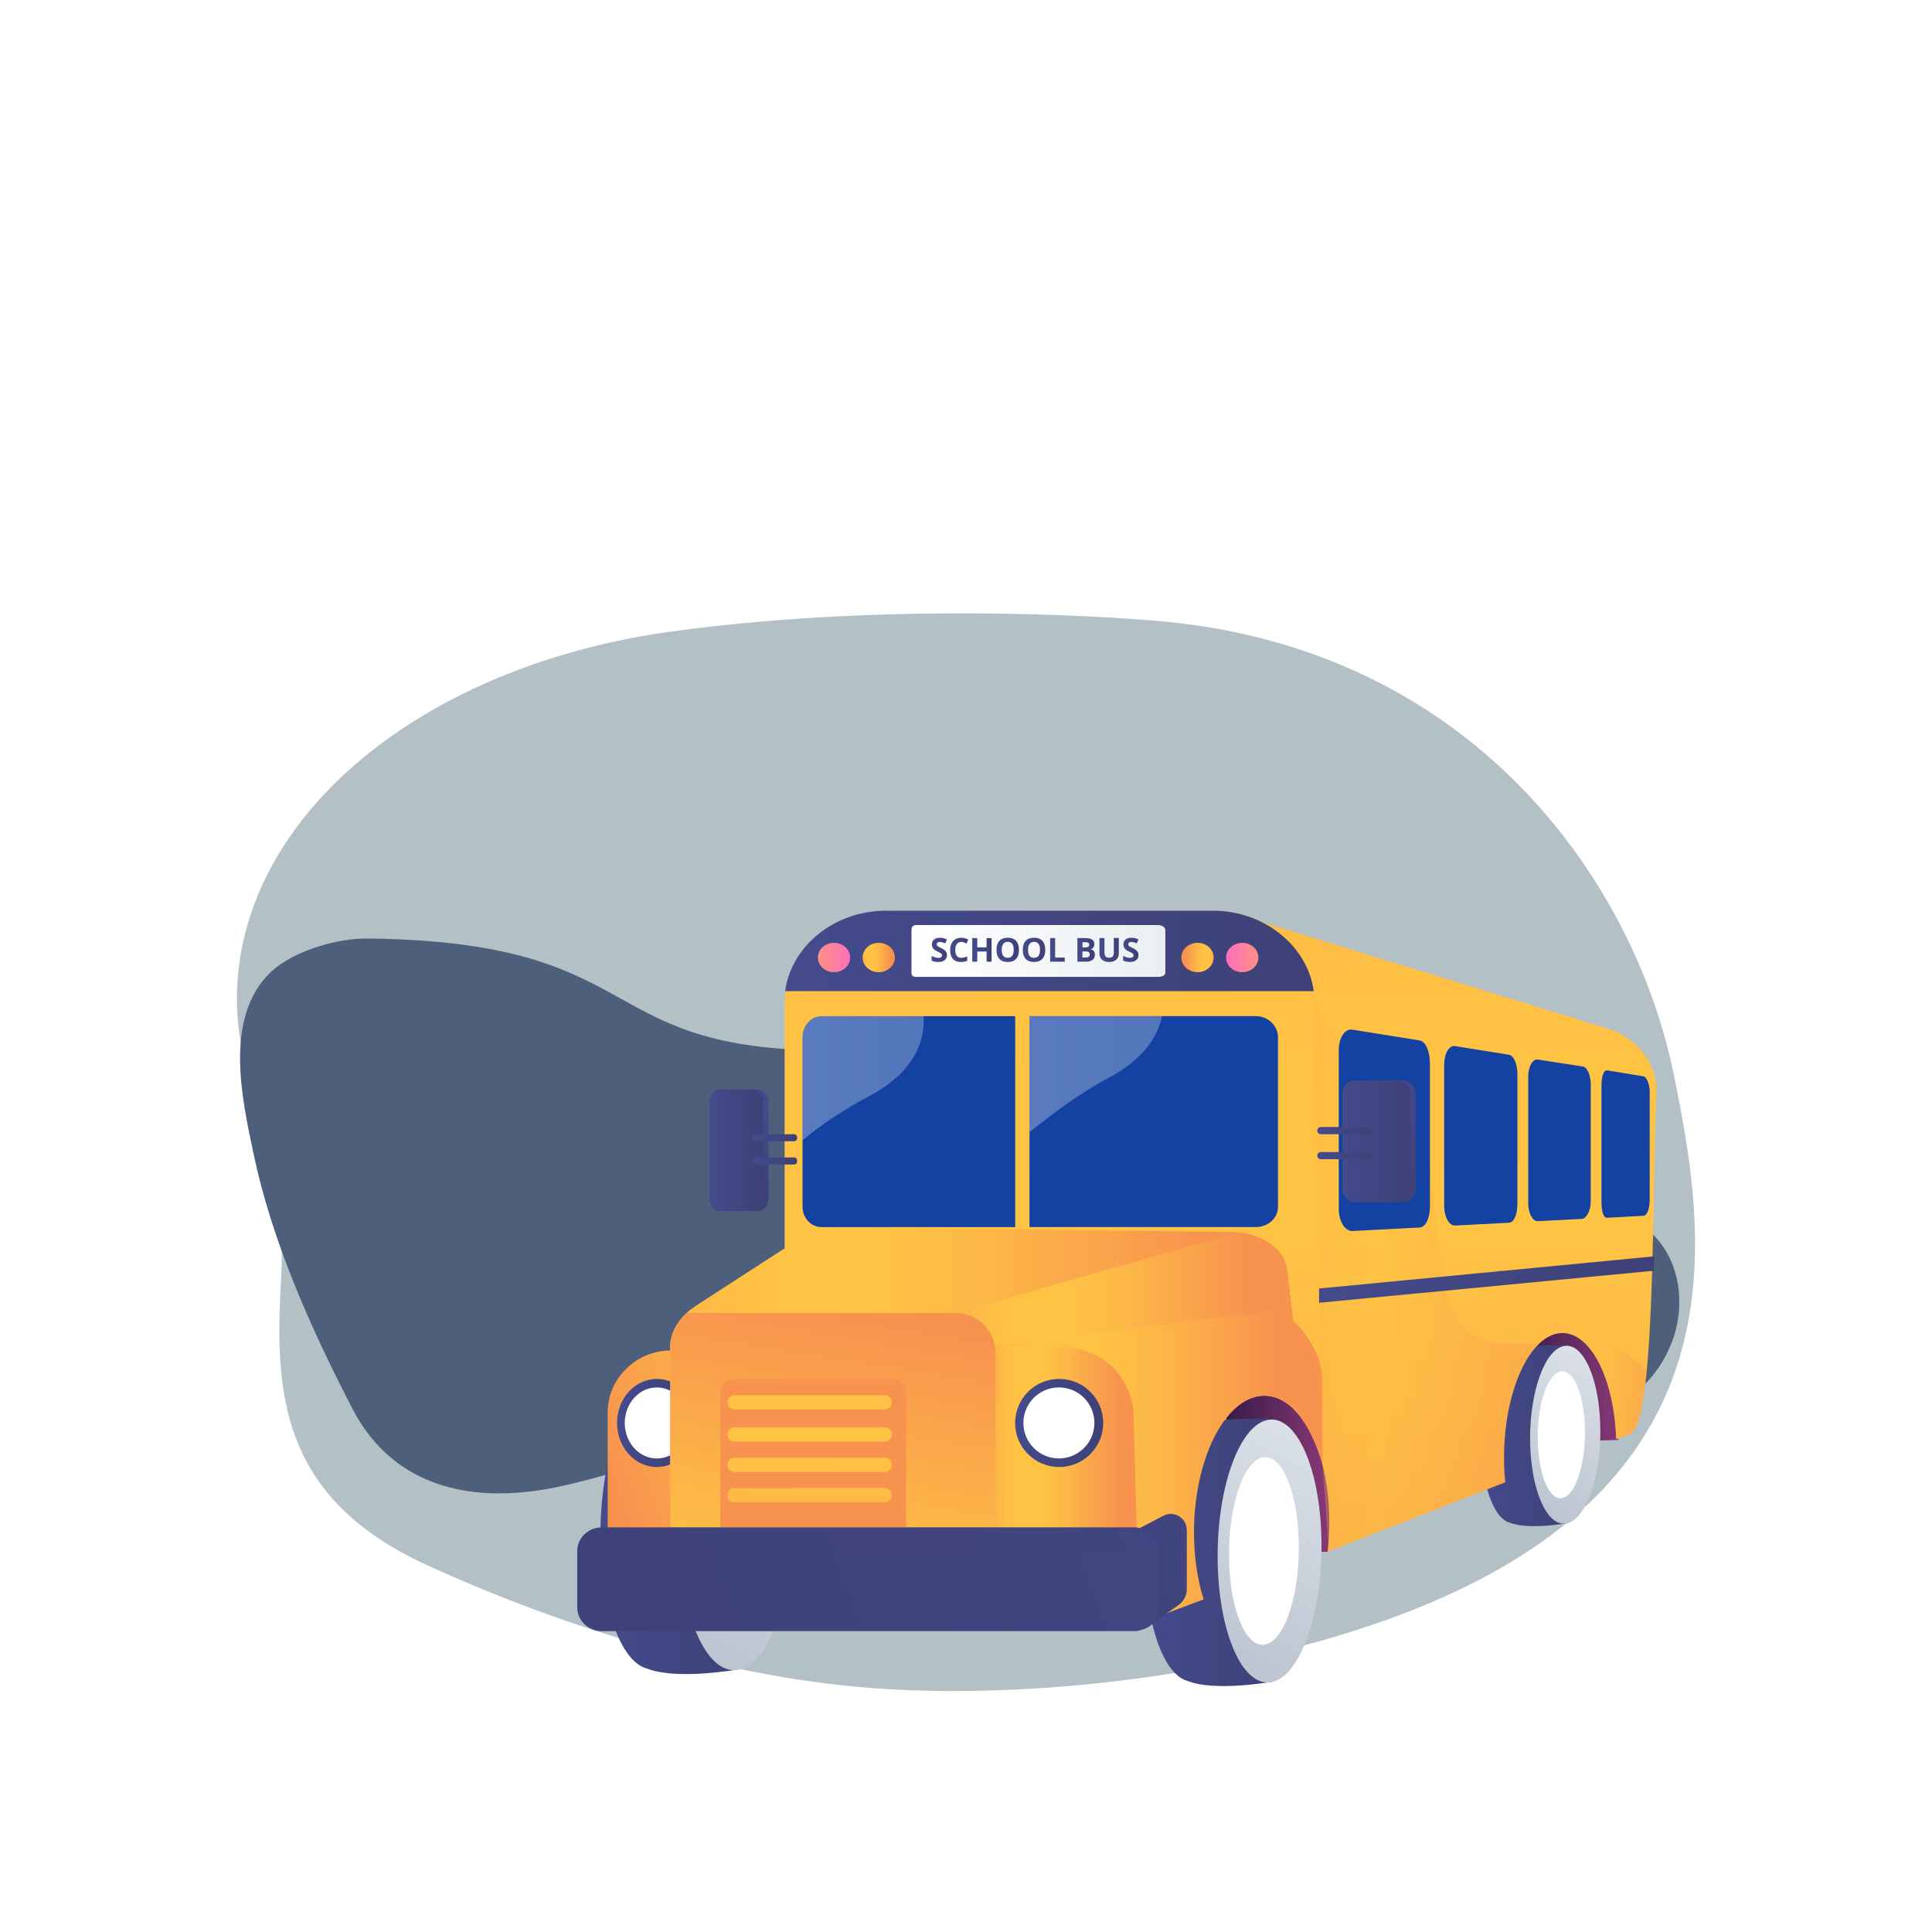 <?xml version="1.0" encoding="utf-8"?>
<!-- Generator: Adobe Illustrator 26.0.1, SVG Export Plug-In . SVG Version: 6.00 Build 0)  -->
<svg version="1.1" xmlns="http://www.w3.org/2000/svg" xmlns:xlink="http://www.w3.org/1999/xlink" x="0px" y="0px"
	 viewBox="0 0 3710 3710" style="enable-background:new 0 0 3710 3710;" xml:space="preserve">
<style type="text/css">
	.st0{fill:#FFFFFF;}
	.st1{fill:#B3C0C6;}
	.st2{fill:#4D5F7A;}
	.st3{fill:url(#SVGID_1_);}
	.st4{fill:url(#SVGID_00000176742003091365481400000008503937995012680867_);}
	.st5{fill:url(#SVGID_00000102505933882020071690000011332495682983154089_);}
	.st6{fill:url(#SVGID_00000033350407333136023720000016986343339307934354_);}
	.st7{fill:url(#SVGID_00000069390799107475241530000008749080551164669339_);}
	.st8{fill:url(#SVGID_00000005235684827866151200000016787413126126141586_);}
	.st9{fill:url(#SVGID_00000150072469348828303960000015584887040768961190_);}
	.st10{fill:url(#SVGID_00000036234529256067383160000005286150023542180506_);}
	.st11{fill:url(#SVGID_00000049199902994865696250000001894239949543331748_);}
	.st12{fill:url(#SVGID_00000037665067819685442260000017790132114656835969_);}
	.st13{fill:url(#SVGID_00000060009924351323933440000007799036893941276846_);}
	.st14{fill:url(#SVGID_00000129168951326563628150000017231498635748756374_);}
	.st15{fill:url(#SVGID_00000183241691202502794140000004832733173537159100_);}
	.st16{fill:url(#SVGID_00000024701282905442951800000010158371834651611317_);}
	.st17{fill:url(#SVGID_00000057135082526405083270000004281946661204506528_);}
	.st18{fill:url(#SVGID_00000183958981116854783590000006662082719313854884_);}
	.st19{fill:url(#SVGID_00000026850983269057007520000004896250261377646487_);}
	.st20{fill:url(#SVGID_00000114774880287081871770000003106209420471685270_);}
	.st21{fill:url(#SVGID_00000054250731257822563800000017775505141742920076_);}
	.st22{fill:#1342A3;}
	.st23{fill:url(#SVGID_00000070809484154287034570000017741931316566472321_);}
	.st24{fill:url(#SVGID_00000109721791653709980230000002561357454325529534_);}
	.st25{fill:url(#SVGID_00000183220494844355362430000015374662263646878646_);}
	.st26{fill:url(#SVGID_00000136406808865397163170000002451161546510642833_);}
	.st27{fill:url(#SVGID_00000163062165229330192700000018220244202871140772_);}
	.st28{fill:url(#SVGID_00000134937359261357391750000009732214442730592938_);}
	.st29{fill:url(#SVGID_00000079486737139008035270000017677401229206934680_);}
	.st30{fill:url(#SVGID_00000178163550107675591140000013771639150966361226_);}
	.st31{fill:url(#SVGID_00000068648010339668269940000001429468641875288994_);}
	.st32{fill:url(#SVGID_00000160176870790808313820000017284941747694027962_);}
	.st33{opacity:0.3;fill:url(#SVGID_00000036947611985354617240000015458420818488658830_);}
	.st34{opacity:0.3;fill:url(#SVGID_00000008830061103355126400000012522346397084301444_);}
	.st35{fill:url(#SVGID_00000018224776735489408690000009474668554946176397_);}
	.st36{fill:url(#SVGID_00000124133561395519059160000011234646568497942191_);}
	.st37{fill:url(#SVGID_00000152986132294768902400000016818685050828192137_);}
	.st38{opacity:0.3;fill:url(#SVGID_00000036966288825001686280000015576221391369844414_);}
	.st39{opacity:0.3;fill:url(#SVGID_00000058588386454063898870000013611097031957041026_);}
	.st40{opacity:0.3;fill:url(#SVGID_00000168815713814740261440000016895473359255680643_);}
	.st41{fill:url(#SVGID_00000057868997411124047720000008914829686590472887_);}
	.st42{fill:url(#SVGID_00000096778209735895229300000000976915343641402757_);}
	.st43{fill:url(#SVGID_00000061440006593853941240000005644829873491854003_);}
	.st44{fill:url(#SVGID_00000133517804382097276530000003333584002387792018_);}
	.st45{fill:url(#SVGID_00000092423555321644203880000014228643757893729214_);}
	.st46{fill:url(#SVGID_00000017516069158281672920000017133798225602672018_);}
	.st47{fill:url(#SVGID_00000155144486266417056430000017675604343528587178_);}
	.st48{fill:url(#SVGID_00000107589156477762851580000002537991738281448631_);}
	.st49{fill:url(#SVGID_00000044860057389232683810000005330589288108373161_);}
	.st50{fill:url(#SVGID_00000077289445026228328470000007054923422722752671_);}
	.st51{fill:url(#SVGID_00000051362813933783868340000001720983474026320831_);}
	.st52{fill:url(#SVGID_00000018946868352967596270000006622430721332978059_);}
	.st53{fill:url(#SVGID_00000056397828186120214780000017138466765630182836_);}
	.st54{fill:url(#SVGID_00000161600657441975643380000000345725225653575329_);}
	.st55{fill:url(#SVGID_00000015335070051171221100000007897636048476597669_);}
	.st56{fill:url(#SVGID_00000041983506188064903360000009561183322084808088_);}
	.st57{fill:url(#SVGID_00000101811589885293187920000010912401218186758039_);}
</style>
<g id="Background">
	<g>
		<g>
			<rect class="st0" width="3710" height="3710"/>
		</g>
	</g>
</g>
<g id="Illustration">
	<g>
		<path class="st1" d="M3213.8,2061.7c-75.9-369.2-387.1-822.8-1001.8-870.2c0,0-466.7-42.2-926.8,21.8
			c-273.1,38-512.5,150.9-664,313.3c-151.5,162.4-202.1,360.4-140.7,549.1c39.9,122.6,66.8,249.5,59.5,375.5
			c-12.9,219.3-5.5,423.9,280.8,554.7c255.6,116.8,577.4,219.7,884.3,237.8c208.6,12.3,442.5-7.6,643.6-47.9
			C3373.2,2990,3289.7,2430.9,3213.8,2061.7z"/>
		<path class="st2" d="M3146.8,2348.6c-97.8-63.4-238.5-48.4-355.1-57.9c-120.8-9.8-256.4-25-348.4-93.4
			c-226.3-168.4-432.9-174.5-870.1-180.4c-437.2-5.8-328.5-208.4-867.4-214.7c-62.3-0.7-145.6,26.2-185.5,64.1
			c-91.7,87.3-55.1,245.5-33.9,347c35.1,168.3,108.9,334.5,190.4,491.9c8.6,16.7,18.3,32.1,28.8,46.2
			c79.1,105.6,211.1,138.7,375.6,101.7c233.7-52.6,436.1-165.6,680.5-194.7c359.7-42.8,721,87.8,1081.6,91.6
			c167.1,1.8,314.7-35.7,367.3-173.1C3239.4,2501.7,3227.2,2400.6,3146.8,2348.6z"/>
		<g>
			<linearGradient id="SVGID_1_" gradientUnits="userSpaceOnUse" x1="2895.839" y1="2610.648" x2="3112.459" y2="2610.648">
				<stop  offset="0" style="stop-color:#311944"/>
				<stop  offset="1" style="stop-color:#893976"/>
			</linearGradient>
			<path class="st3" d="M2895.8,2479.2c0,0,113.8-55.6,162.5,0s63.2,236.8,48.7,286l-59.4,1.6L2895.8,2479.2z"/>
			<g>
				
					<linearGradient id="SVGID_00000003805312982300313080000012213431004377165740_" gradientUnits="userSpaceOnUse" x1="-2302.272" y1="2757.091" x2="-2131.883" y2="2757.091" gradientTransform="matrix(1 0 0 1 5146.314 0)">
					<stop  offset="0" style="stop-color:#444B8C"/>
					<stop  offset="0.996" style="stop-color:#3E4177"/>
				</linearGradient>
				<path style="fill:url(#SVGID_00000003805312982300313080000012213431004377165740_);" d="M2907,2591.3
					C2907,2591.3,2907,2591.3,2907,2591.3c-6.1,0.9-11.7,4.3-17.2,9.1c-5.3,3.9-11.7,8.4-11.7,14.2v0.1c-20.5,30.5-34,86.7-34,149.7
					c-0.1,83.9,23.8,151.8,55.3,159.6c0,0-0.1,0.1-0.1,0.1c2.1,0.4,28.5,14.1,111.7,0.6c2.2-51.1,3.5-340.2,3.5-340.2
					S2948,2579.6,2907,2591.3z"/>
				<g>
					
						<linearGradient id="SVGID_00000052793264313151743460000017029408394471800253_" gradientUnits="userSpaceOnUse" x1="-1992.692" y1="2464.962" x2="-2235.162" y2="2940.312" gradientTransform="matrix(1 0 0 1 5146.314 0)">
						<stop  offset="0" style="stop-color:#EBEFF2"/>
						<stop  offset="0.995" style="stop-color:#B7C0CE"/>
					</linearGradient>
					<path style="fill:url(#SVGID_00000052793264313151743460000017029408394471800253_);" d="M3073.1,2748.4
						c0,96-31.1,175.5-68.7,177.5c-36.9,2-66.3-71.7-66.2-164.4c0.1-92.6,29.5-171.8,66.4-177
						C3042.1,2579.2,3073.1,2652.5,3073.1,2748.4z"/>
					<path class="st0" d="M3043.6,2750.6c0,68.1-20.7,124.7-46,126.4c-24.9,1.6-44.8-51-44.8-117.5c0-66.5,20-122.9,44.9-126.1
						C3023,2630.1,3043.6,2682.5,3043.6,2750.6z"/>
				</g>
			</g>
			
				<linearGradient id="SVGID_00000177452919955785556490000007388862408851384463_" gradientUnits="userSpaceOnUse" x1="2004.55" y1="1593.887" x2="2033.824" y2="3970.819">
				<stop  offset="0" style="stop-color:#FCB148"/>
				<stop  offset="5.207239e-02" style="stop-color:#FDBA46"/>
				<stop  offset="0.142" style="stop-color:#FFC244"/>
				<stop  offset="0.318" style="stop-color:#FFC444"/>
				<stop  offset="0.485" style="stop-color:#FDB946"/>
				<stop  offset="0.775" style="stop-color:#F99C4D"/>
				<stop  offset="0.866" style="stop-color:#F8924F"/>
				<stop  offset="1" style="stop-color:#F8924F"/>
			</linearGradient>
			<path style="fill:url(#SVGID_00000177452919955785556490000007388862408851384463_);" d="M2522.7,1928v987.9h-1016V1928
				c0-7.2,0.3-15.2,1.2-22.2c11.5-87.9,93.6-157,193.4-157h627.9c99.8,0,181.3,69.1,192.9,157
				C2522.9,1912.8,2522.7,1920.8,2522.7,1928z"/>
			
				<linearGradient id="SVGID_00000023959452880802695310000012181611349530618268_" gradientUnits="userSpaceOnUse" x1="2338.165" y1="2825.139" x2="2554.783" y2="2825.139">
				<stop  offset="0" style="stop-color:#311944"/>
				<stop  offset="1" style="stop-color:#893976"/>
			</linearGradient>
			<path style="fill:url(#SVGID_00000023959452880802695310000012181611349530618268_);" d="M2338.2,2693.7c0,0,113.8-55.6,162.5,0
				s63.2,236.8,48.7,286l-59.4,1.6L2338.2,2693.7z"/>
			
				<linearGradient id="SVGID_00000081643323639764043920000008289875552939327366_" gradientUnits="userSpaceOnUse" x1="2686.344" y1="1585.745" x2="2715.593" y2="3960.622">
				<stop  offset="0" style="stop-color:#FCB148"/>
				<stop  offset="5.207239e-02" style="stop-color:#FDBA46"/>
				<stop  offset="0.142" style="stop-color:#FFC244"/>
				<stop  offset="0.318" style="stop-color:#FFC444"/>
				<stop  offset="0.485" style="stop-color:#FDB946"/>
				<stop  offset="0.775" style="stop-color:#F99C4D"/>
				<stop  offset="0.866" style="stop-color:#F8924F"/>
				<stop  offset="1" style="stop-color:#F8924F"/>
			</linearGradient>
			<path style="fill:url(#SVGID_00000081643323639764043920000008289875552939327366_);" d="M3180.8,2099.5
				c-6.1,137.9-4.3,387-18.8,534.9c-6.4,65.5-15.9,111.1-30.8,118.6c-6.3,2.3-15.6,5.9-27.6,10.5c-3.2-89.7-30.4-162.3-67.8-190.7
				c-12.9-9.8-26.9-14.4-41.6-12.6c-13.1,1.6-25.7,8.1-37.2,18.7c-40.4,36.9-68.8,122.9-68.9,220c0,16.3,0.8,32.2,2.3,47.5
				c-104.2,40.6-226.7,88.6-338.5,132.3c-0.9,0.4-1.7,0.7-2.5,1c0.6-4.9,1.1-9.8,1.5-14.9c1.2-13.7,1.8-27.8,1.8-42.1
				c0-39.6-4.7-76.6-13-109.2c-21.4-84-67-138.6-119.1-132.9c-71,7.7-127.7,124.7-127.8,261.6c0,47.6,6.7,91.8,18.6,129.1
				c0.2,0.5,0.3,1,0.5,1.5c-58.5,23-95,37.3-95,37.3l0.4-3.7l66.2-569l90.9-781.8l712,219.4
				C3144.7,1992.7,3183.2,2043.5,3180.8,2099.5z"/>
			<g>
				
					<linearGradient id="SVGID_00000077294662571341796600000003160470179752435386_" gradientUnits="userSpaceOnUse" x1="-2947.133" y1="2981.26" x2="-2695.324" y2="2981.26" gradientTransform="matrix(1 0 0 1 5146.314 0)">
					<stop  offset="0" style="stop-color:#444B8C"/>
					<stop  offset="0.996" style="stop-color:#3E4177"/>
				</linearGradient>
				<path style="fill:url(#SVGID_00000077294662571341796600000003160470179752435386_);" d="M2292.3,2736.2
					C2292.2,2736.2,2292.2,2736.2,2292.3,2736.2c-9.1,1.3-17.3,6.3-25.5,13.5c-7.9,5.7-17.3,12.4-17.3,21v0.2
					c-30.3,45-50.2,128.2-50.3,221.3c-0.2,124,35.1,224.3,81.7,235.8c0,0-0.1,0.1-0.1,0.1c3.1,0.6,42.1,20.8,165,0.9
					c3.3-75.5,5.2-502.8,5.2-502.8S2352.8,2719,2292.3,2736.2z"/>
				<g>
					
						<linearGradient id="SVGID_00000021084412836698600410000009900653668516636288_" gradientUnits="userSpaceOnUse" x1="-2489.621" y1="2549.539" x2="-2847.955" y2="3252.034" gradientTransform="matrix(1 0 0 1 5146.314 0)">
						<stop  offset="0" style="stop-color:#EBEFF2"/>
						<stop  offset="0.995" style="stop-color:#B7C0CE"/>
					</linearGradient>
					<path style="fill:url(#SVGID_00000021084412836698600410000009900653668516636288_);" d="M2537.7,2968.4
						c0,141.9-45.9,259.4-101.6,262.4c-54.6,2.9-98-105.9-97.9-242.9c0.1-136.8,43.6-253.8,98.1-261.6
						C2491.8,2718.4,2537.7,2826.7,2537.7,2968.4z"/>
					<path class="st0" d="M2494.1,2971.6c0,100.7-30.6,184.3-67.9,186.8c-36.8,2.4-66.3-75.4-66.2-173.7
						c0.1-98.2,29.6-181.6,66.3-186.4C2463.6,2793.5,2494.1,2871.1,2494.1,2971.6z"/>
				</g>
			</g>
			<g>
				
					<linearGradient id="SVGID_00000147219067487631824660000011943782894614081170_" gradientUnits="userSpaceOnUse" x1="-3993.422" y1="2934.53" x2="-3718.403" y2="2934.53" gradientTransform="matrix(1 0 0 1 5146.314 0)">
					<stop  offset="0" style="stop-color:#444B8C"/>
					<stop  offset="0.996" style="stop-color:#3E4177"/>
				</linearGradient>
				<path style="fill:url(#SVGID_00000147219067487631824660000011943782894614081170_);" d="M1254.6,2666.9c0,0-0.1,0-0.1,0
					c-9.8,1.4-18.8,6.9-27.7,14.7c-8.6,6.2-18.9,13.6-18.9,22.9v0.2c-33.1,49.2-54.8,140-54.9,241.7
					c-0.2,135.5,38.4,244.9,89.2,257.6c0,0-0.1,0.1-0.1,0.1c3.4,0.7,46,22.8,180.3,1c3.6-82.4,5.7-549.2,5.7-549.2
					S1320.6,2648.1,1254.6,2666.9z"/>
				<g>
					
						<linearGradient id="SVGID_00000049908130356380740750000015616466784280467077_" gradientUnits="userSpaceOnUse" x1="-3493.74" y1="2463.015" x2="-3885.102" y2="3230.262" gradientTransform="matrix(1 0 0 1 5146.314 0)">
						<stop  offset="0" style="stop-color:#EBEFF2"/>
						<stop  offset="0.995" style="stop-color:#B7C0CE"/>
					</linearGradient>
					<path style="fill:url(#SVGID_00000049908130356380740750000015616466784280467077_);" d="M1522.6,2920.5
						c0,154.9-50.2,283.3-111,286.6c-59.6,3.2-107-115.7-106.9-265.3c0.1-149.5,47.6-277.2,107.1-285.7
						C1472.5,2647.4,1522.6,2765.7,1522.6,2920.5z"/>
					<path class="st0" d="M1475,2924c0,109.9-33.4,201.3-74.2,204c-40.2,2.7-72.4-82.3-72.3-189.7c0.1-107.3,32.3-198.4,72.5-203.6
						C1441.7,2729.5,1475,2814.2,1475,2924z"/>
				</g>
			</g>
			
				<linearGradient id="SVGID_00000132081831934874151840000011703814804815559301_" gradientUnits="userSpaceOnUse" x1="1819.865" y1="2609.146" x2="1072.919" y2="2886.807">
				<stop  offset="0" style="stop-color:#FCB148"/>
				<stop  offset="5.207239e-02" style="stop-color:#FDBA46"/>
				<stop  offset="0.142" style="stop-color:#FFC244"/>
				<stop  offset="0.318" style="stop-color:#FFC444"/>
				<stop  offset="0.485" style="stop-color:#FDB946"/>
				<stop  offset="0.775" style="stop-color:#F99C4D"/>
				<stop  offset="0.866" style="stop-color:#F8924F"/>
				<stop  offset="1" style="stop-color:#F8924F"/>
			</linearGradient>
			<path style="fill:url(#SVGID_00000132081831934874151840000011703814804815559301_);" d="M1287.9,2593.3
				c-65.7,0-121,53.3-121,119v286.1h202.5v-405H1287.9z"/>
			<g>
				
					<linearGradient id="SVGID_00000146459289725237040510000006959667388038039970_" gradientUnits="userSpaceOnUse" x1="1184.925" y1="2732.512" x2="1337.73" y2="2732.512">
					<stop  offset="0" style="stop-color:#444B8C"/>
					<stop  offset="0.996" style="stop-color:#3E4177"/>
				</linearGradient>
				
					<ellipse style="fill:url(#SVGID_00000146459289725237040510000006959667388038039970_);" cx="1261.3" cy="2732.5" rx="76.4" ry="84.6"/>
				<ellipse class="st0" cx="1261.3" cy="2732.5" rx="61.6" ry="68.2"/>
			</g>
			
				<linearGradient id="SVGID_00000128448574283002130190000004601773555751416976_" gradientUnits="userSpaceOnUse" x1="1286.969" y1="2585.088" x2="2483.825" y2="2585.088">
				<stop  offset="0" style="stop-color:#FCB148"/>
				<stop  offset="5.207239e-02" style="stop-color:#FDBA46"/>
				<stop  offset="0.142" style="stop-color:#FFC244"/>
				<stop  offset="0.318" style="stop-color:#FFC444"/>
				<stop  offset="0.485" style="stop-color:#FDB946"/>
				<stop  offset="0.775" style="stop-color:#F99C4D"/>
				<stop  offset="0.866" style="stop-color:#F8924F"/>
				<stop  offset="1" style="stop-color:#F8924F"/>
			</linearGradient>
			<path style="fill:url(#SVGID_00000128448574283002130190000004601773555751416976_);" d="M2471.3,2437
				c-4.4-36-43.1-65.1-92.4-70.3c-3.9-0.4-8-0.7-12.1-0.8l-701.1-8.6c-61.7-0.8-121.4,15.3-166.9,44.9l-160.9,104.2
				c-6.8,4.4-13.5,9.2-19.1,14.4c-20,18.6-31.9,41.3-31.9,64.8V2813h621l456.7-215.2l119.2-56.1L2471.3,2437z"/>
			
				<linearGradient id="SVGID_00000026148393365915967850000001491612534380695974_" gradientUnits="userSpaceOnUse" x1="1507.662" y1="1826.093" x2="2522.705" y2="1826.093">
				<stop  offset="0" style="stop-color:#444B8C"/>
				<stop  offset="0.996" style="stop-color:#3E4177"/>
			</linearGradient>
			<path style="fill:url(#SVGID_00000026148393365915967850000001491612534380695974_);" d="M2522.7,1903.3h-1015
				c11.5-85.8,93.8-154.5,193.6-154.5h627.9C2428.9,1748.9,2511.2,1817.5,2522.7,1903.3z"/>
			
				<linearGradient id="SVGID_00000065786303046569507250000007586084619204373137_" gradientUnits="userSpaceOnUse" x1="1750.37" y1="1826.093" x2="2237.798" y2="1826.093">
				<stop  offset="0" style="stop-color:#FFFFFF"/>
				<stop  offset="0.996" style="stop-color:#EBEFF2"/>
			</linearGradient>
			<path style="fill:url(#SVGID_00000065786303046569507250000007586084619204373137_);" d="M2223.8,1776.3h-464.1
				c-6.5,0-9.4,3.9-9.4,9.8v81.6c0,5.9,2.9,8.2,9.4,8.2h464.1c6.5,0,14-2.3,14-8.2v-81.6C2237.8,1780.2,2230.3,1776.3,2223.8,1776.3
				z"/>
			<g>
				
					<linearGradient id="SVGID_00000169525402724745744910000001148165065031707556_" gradientUnits="userSpaceOnUse" x1="1570.603" y1="1838.667" x2="1632.513" y2="1838.667">
					<stop  offset="0" style="stop-color:#FF9085"/>
					<stop  offset="1" style="stop-color:#FB6FBB"/>
				</linearGradient>
				
					<ellipse style="fill:url(#SVGID_00000169525402724745744910000001148165065031707556_);" cx="1601.6" cy="1838.7" rx="31" ry="28.2"/>
				
					<linearGradient id="SVGID_00000031913686969472223760000015618179105300907675_" gradientUnits="userSpaceOnUse" x1="1656.4" y1="1838.667" x2="1718.309" y2="1838.667">
					<stop  offset="0" style="stop-color:#FCB148"/>
					<stop  offset="5.207239e-02" style="stop-color:#FDBA46"/>
					<stop  offset="0.142" style="stop-color:#FFC244"/>
					<stop  offset="0.318" style="stop-color:#FFC444"/>
					<stop  offset="0.485" style="stop-color:#FDB946"/>
					<stop  offset="0.775" style="stop-color:#F99C4D"/>
					<stop  offset="0.866" style="stop-color:#F8924F"/>
					<stop  offset="1" style="stop-color:#F8924F"/>
				</linearGradient>
				
					<ellipse style="fill:url(#SVGID_00000031913686969472223760000015618179105300907675_);" cx="1687.4" cy="1838.7" rx="31" ry="28.2"/>
			</g>
			<g>
				
					<linearGradient id="SVGID_00000031200172101797083810000011147174907918475183_" gradientUnits="userSpaceOnUse" x1="10658.497" y1="1838.667" x2="10720.406" y2="1838.667" gradientTransform="matrix(-1 0 0 1 13074.875 0)">
					<stop  offset="0" style="stop-color:#FF9085"/>
					<stop  offset="1" style="stop-color:#FB6FBB"/>
				</linearGradient>
				
					<ellipse style="fill:url(#SVGID_00000031200172101797083810000011147174907918475183_);" cx="2385.4" cy="1838.7" rx="31" ry="28.2"/>
				
					<linearGradient id="SVGID_00000041291881939201556000000012910492029201209477_" gradientUnits="userSpaceOnUse" x1="10744.293" y1="1838.667" x2="10806.203" y2="1838.667" gradientTransform="matrix(-1 0 0 1 13074.875 0)">
					<stop  offset="0" style="stop-color:#FCB148"/>
					<stop  offset="5.207239e-02" style="stop-color:#FDBA46"/>
					<stop  offset="0.142" style="stop-color:#FFC244"/>
					<stop  offset="0.318" style="stop-color:#FFC444"/>
					<stop  offset="0.485" style="stop-color:#FDB946"/>
					<stop  offset="0.775" style="stop-color:#F99C4D"/>
					<stop  offset="0.866" style="stop-color:#F8924F"/>
					<stop  offset="1" style="stop-color:#F8924F"/>
				</linearGradient>
				
					<ellipse style="fill:url(#SVGID_00000041291881939201556000000012910492029201209477_);" cx="2299.6" cy="1838.7" rx="31" ry="28.2"/>
			</g>
			<path class="st22" d="M1949.5,1951.4v405h-371.8c-20,0-36.6-17-36.6-39v-325.6c0-22.1,16.6-40.4,36.6-40.4H1949.5z"/>
			<path class="st22" d="M2454.1,1991.7v325.6c0,22.1-19.1,39-42.4,39h-434.8v-405h434.8C2435,1951.4,2454.1,1969.7,2454.1,1991.7z"
				/>
			
				<linearGradient id="SVGID_00000119830866615333040220000000780497426266732162_" gradientUnits="userSpaceOnUse" x1="1834.817" y1="2488.663" x2="2483.825" y2="2488.663">
				<stop  offset="0" style="stop-color:#FCB148"/>
				<stop  offset="5.207239e-02" style="stop-color:#FDBA46"/>
				<stop  offset="0.142" style="stop-color:#FFC244"/>
				<stop  offset="0.318" style="stop-color:#FFC444"/>
				<stop  offset="0.485" style="stop-color:#FDB946"/>
				<stop  offset="0.775" style="stop-color:#F99C4D"/>
				<stop  offset="0.866" style="stop-color:#F8924F"/>
				<stop  offset="1" style="stop-color:#F8924F"/>
			</linearGradient>
			<path style="fill:url(#SVGID_00000119830866615333040220000000780497426266732162_);" d="M2483.8,2541.8l-119.2,56.2l-458.8,12.6
				l-71-89.5l544.1-154.5c49.3,5.2,88,34.3,92.4,70.3L2483.8,2541.8z"/>
			
				<linearGradient id="SVGID_00000126290044830097903010000017426682080403000479_" gradientUnits="userSpaceOnUse" x1="1893.979" y1="2823.462" x2="2539.867" y2="2823.462">
				<stop  offset="0" style="stop-color:#FCB148"/>
				<stop  offset="5.207239e-02" style="stop-color:#FDBA46"/>
				<stop  offset="0.142" style="stop-color:#FFC244"/>
				<stop  offset="0.318" style="stop-color:#FFC444"/>
				<stop  offset="0.485" style="stop-color:#FDB946"/>
				<stop  offset="0.775" style="stop-color:#F99C4D"/>
				<stop  offset="0.866" style="stop-color:#F8924F"/>
				<stop  offset="1" style="stop-color:#F8924F"/>
			</linearGradient>
			<path style="fill:url(#SVGID_00000126290044830097903010000017426682080403000479_);" d="M2539.9,2653.7v159.8
				c-24-84-67.1-138.6-119.2-132.9c-71,7.7-127.7,124.7-127.9,261.6c0,47.6,6.7,91.8,18.6,129.1l-94.1,35.1l-57.8,21.5L1894,2586.5
				l389.5-49.2l139.2-17.6c27.1-3.4,54.3,7,72,27.8C2516,2572.6,2539.9,2610.2,2539.9,2653.7z"/>
			
				<linearGradient id="SVGID_00000128480990731038202150000013062024114474236343_" gradientUnits="userSpaceOnUse" x1="1488.032" y1="3449.47" x2="1662.45" y2="2379.7">
				<stop  offset="0" style="stop-color:#FCB148"/>
				<stop  offset="5.207239e-02" style="stop-color:#FDBA46"/>
				<stop  offset="0.142" style="stop-color:#FFC244"/>
				<stop  offset="0.318" style="stop-color:#FFC444"/>
				<stop  offset="0.485" style="stop-color:#FDB946"/>
				<stop  offset="0.775" style="stop-color:#F99C4D"/>
				<stop  offset="0.866" style="stop-color:#F8924F"/>
				<stop  offset="1" style="stop-color:#F8924F"/>
			</linearGradient>
			<path style="fill:url(#SVGID_00000128480990731038202150000013062024114474236343_);" d="M1834.8,2521.2h-515.5
				c-20,20.6-32.3,40.8-32.3,64.4v347.1l624.7,20.7v-355.2C1911.7,2555.6,1877.4,2521.2,1834.8,2521.2z"/>
			
				<linearGradient id="SVGID_00000095334226478071605690000017835235646102036909_" gradientUnits="userSpaceOnUse" x1="1907.938" y1="2793.879" x2="2184.826" y2="2793.879">
				<stop  offset="0" style="stop-color:#FCB148"/>
				<stop  offset="5.207239e-02" style="stop-color:#FDBA46"/>
				<stop  offset="0.142" style="stop-color:#FFC244"/>
				<stop  offset="0.318" style="stop-color:#FFC444"/>
				<stop  offset="0.485" style="stop-color:#FDB946"/>
				<stop  offset="0.775" style="stop-color:#F99C4D"/>
				<stop  offset="0.866" style="stop-color:#F8924F"/>
				<stop  offset="1" style="stop-color:#F8924F"/>
			</linearGradient>
			<path style="fill:url(#SVGID_00000095334226478071605690000017835235646102036909_);" d="M2176.8,2718
				c-2.1-72.6-61.2-130.7-133.8-131.3l-129-0.7l-6.1,415.8h276.9L2176.8,2718z"/>
			<g>
				
					<linearGradient id="SVGID_00000097493510331615060470000013305659783690472581_" gradientUnits="userSpaceOnUse" x1="1949.29" y1="2732.512" x2="2118.529" y2="2732.512">
					<stop  offset="0" style="stop-color:#444B8C"/>
					<stop  offset="0.996" style="stop-color:#3E4177"/>
				</linearGradient>
				<circle style="fill:url(#SVGID_00000097493510331615060470000013305659783690472581_);" cx="2033.9" cy="2732.5" r="84.6"/>
				
					<ellipse transform="matrix(0.707 -0.707 0.707 0.707 -1336.46 2238.525)" class="st0" cx="2033.9" cy="2732.5" rx="68.2" ry="68.2"/>
			</g>
			<g>
				
					<linearGradient id="SVGID_00000049903892496223817710000006424397029885097652_" gradientUnits="userSpaceOnUse" x1="1688.675" y1="1855.12" x2="1596.16" y2="2545.124">
					<stop  offset="0" style="stop-color:#FCB148"/>
					<stop  offset="5.207239e-02" style="stop-color:#FDBA46"/>
					<stop  offset="0.142" style="stop-color:#FFC244"/>
					<stop  offset="0.318" style="stop-color:#FFC444"/>
					<stop  offset="0.485" style="stop-color:#FDB946"/>
					<stop  offset="0.775" style="stop-color:#F99C4D"/>
					<stop  offset="0.866" style="stop-color:#F8924F"/>
					<stop  offset="1" style="stop-color:#F8924F"/>
				</linearGradient>
				<path style="fill:url(#SVGID_00000049903892496223817710000006424397029885097652_);" d="M1711,2648.2h-300.3
					c-16.2,0-27.6,10.8-27.6,27v257.9h357v-257.9C1740.1,2659,1727.2,2648.2,1711,2648.2z"/>
				<g>
					
						<linearGradient id="SVGID_00000000936324850931063070000003839674456651637695_" gradientUnits="userSpaceOnUse" x1="1559.486" y1="2582.337" x2="1532.079" y2="3216.622">
						<stop  offset="0" style="stop-color:#FCB148"/>
						<stop  offset="5.207239e-02" style="stop-color:#FDBA46"/>
						<stop  offset="0.142" style="stop-color:#FFC244"/>
						<stop  offset="0.318" style="stop-color:#FFC444"/>
						<stop  offset="0.485" style="stop-color:#FDB946"/>
						<stop  offset="0.775" style="stop-color:#F99C4D"/>
						<stop  offset="0.866" style="stop-color:#F8924F"/>
						<stop  offset="1" style="stop-color:#F8924F"/>
					</linearGradient>
					<path style="fill:url(#SVGID_00000000936324850931063070000003839674456651637695_);" d="M1712.6,2692.9
						c0,7.5-6.1,13.6-13.6,13.6h-288.5c-7.5,0-13.6-6.1-13.6-13.6v-0.2c0-7.5,6.1-13.6,13.6-13.6H1699c7.5,0,13.6,6.1,13.6,13.6
						V2692.9z"/>
					
						<linearGradient id="SVGID_00000059300931192117945690000014591923711896799898_" gradientUnits="userSpaceOnUse" x1="1562.019" y1="2585.504" x2="1534.611" y2="3219.787">
						<stop  offset="0" style="stop-color:#FCB148"/>
						<stop  offset="5.207239e-02" style="stop-color:#FDBA46"/>
						<stop  offset="0.142" style="stop-color:#FFC244"/>
						<stop  offset="0.318" style="stop-color:#FFC444"/>
						<stop  offset="0.485" style="stop-color:#FDB946"/>
						<stop  offset="0.775" style="stop-color:#F99C4D"/>
						<stop  offset="0.866" style="stop-color:#F8924F"/>
						<stop  offset="1" style="stop-color:#F8924F"/>
					</linearGradient>
					<path style="fill:url(#SVGID_00000059300931192117945690000014591923711896799898_);" d="M1712.6,2754.7
						c0,7.5-6.1,13.6-13.6,13.6h-288.5c-7.5,0-13.6-6.1-13.6-13.6v-0.2c0-7.5,6.1-13.6,13.6-13.6H1699c7.5,0,13.6,6.1,13.6,13.6
						V2754.7z"/>
					
						<linearGradient id="SVGID_00000149370165840274904790000007937133645168127362_" gradientUnits="userSpaceOnUse" x1="1564.552" y1="2585.238" x2="1537.144" y2="3219.521">
						<stop  offset="0" style="stop-color:#FCB148"/>
						<stop  offset="5.207239e-02" style="stop-color:#FDBA46"/>
						<stop  offset="0.142" style="stop-color:#FFC244"/>
						<stop  offset="0.318" style="stop-color:#FFC444"/>
						<stop  offset="0.485" style="stop-color:#FDB946"/>
						<stop  offset="0.775" style="stop-color:#F99C4D"/>
						<stop  offset="0.866" style="stop-color:#F8924F"/>
						<stop  offset="1" style="stop-color:#F8924F"/>
					</linearGradient>
					<path style="fill:url(#SVGID_00000149370165840274904790000007937133645168127362_);" d="M1712.6,2813
						c0,7.5-6.1,13.6-13.6,13.6h-288.5c-7.5,0-13.6-6.1-13.6-13.6v-0.2c0-7.5,6.1-13.6,13.6-13.6H1699c7.5,0,13.6,6.1,13.6,13.6
						V2813z"/>
					
						<linearGradient id="SVGID_00000004534556210446780030000005874456948122880433_" gradientUnits="userSpaceOnUse" x1="1567.085" y1="2584.971" x2="1539.677" y2="3219.256">
						<stop  offset="0" style="stop-color:#FCB148"/>
						<stop  offset="5.207239e-02" style="stop-color:#FDBA46"/>
						<stop  offset="0.142" style="stop-color:#FFC244"/>
						<stop  offset="0.318" style="stop-color:#FFC444"/>
						<stop  offset="0.485" style="stop-color:#FDB946"/>
						<stop  offset="0.775" style="stop-color:#F99C4D"/>
						<stop  offset="0.866" style="stop-color:#F8924F"/>
						<stop  offset="1" style="stop-color:#F8924F"/>
					</linearGradient>
					<path style="fill:url(#SVGID_00000004534556210446780030000005874456948122880433_);" d="M1712.6,2871.4
						c0,7.5-6.1,13.6-13.6,13.6h-288.5c-7.5,0-13.6-6.1-13.6-13.6v-0.2c0-7.5,6.1-13.6,13.6-13.6H1699c7.5,0,13.6,6.1,13.6,13.6
						V2871.4z"/>
				</g>
			</g>
			
				<linearGradient id="SVGID_00000157308660435095369160000011816548436390636679_" gradientUnits="userSpaceOnUse" x1="2522.705" y1="2441.826" x2="2956.953" y2="2441.826">
				<stop  offset="0" style="stop-color:#FCB148"/>
				<stop  offset="5.207239e-02" style="stop-color:#FDBA46"/>
				<stop  offset="0.142" style="stop-color:#FFC244"/>
				<stop  offset="0.318" style="stop-color:#FFC444"/>
				<stop  offset="0.485" style="stop-color:#FDB946"/>
				<stop  offset="0.775" style="stop-color:#F99C4D"/>
				<stop  offset="0.866" style="stop-color:#F8924F"/>
				<stop  offset="1" style="stop-color:#F8924F"/>
			</linearGradient>
			<path style="opacity:0.3;fill:url(#SVGID_00000157308660435095369160000011816548436390636679_);" d="M2957,2578.9
				c-40.4,36.9-68.8,122.9-68.9,220c0,16.3,0.8,32.2,2.3,47.5c-104.2,40.6-226.7,88.6-338.5,132.3l-1-13.8l-11.2-151.3l-17-908.5
				c0,0,15.7,93.6,122.3,129.6c106.6,36,101.4,281.7,128.7,426.7C2796.1,2580,2855.9,2586.3,2957,2578.9z"/>
			
				<linearGradient id="SVGID_00000031891084545720263210000005777653540121254306_" gradientUnits="userSpaceOnUse" x1="3035.768" y1="2668.135" x2="3161.964" y2="2668.135">
				<stop  offset="0" style="stop-color:#FCB148"/>
				<stop  offset="5.207239e-02" style="stop-color:#FDBA46"/>
				<stop  offset="0.142" style="stop-color:#FFC244"/>
				<stop  offset="0.318" style="stop-color:#FFC444"/>
				<stop  offset="0.485" style="stop-color:#FDB946"/>
				<stop  offset="0.775" style="stop-color:#F99C4D"/>
				<stop  offset="0.866" style="stop-color:#F8924F"/>
				<stop  offset="1" style="stop-color:#F8924F"/>
			</linearGradient>
			<path style="opacity:0.3;fill:url(#SVGID_00000031891084545720263210000005777653540121254306_);" d="M3162,2634.4
				c-6.4,65.5-15.9,111.1-30.8,118.6c-6.3,2.3-15.6,5.9-27.6,10.5c-3.2-89.7-30.4-162.3-67.8-190.7
				C3089.8,2571.1,3131.3,2599.1,3162,2634.4z"/>
			<g>
				<path class="st22" d="M2745.8,2040.9c0-21.9-7.9-41.1-20.1-43l-128.8-20.7c-14.4-2.3-26.1,15.4-26.1,39.7v304.4
					c0,24.3,11.9,43.3,26.4,42.6l128.7-6.7c12.3-0.6,20-18.8,20-40.8V2040.9z"/>
				<path class="st22" d="M2914,2063.8c0-19.7-6.6-36.8-16.5-38.4l-103.3-16.6c-11.5-1.8-21,14.1-21,35.7v270.9
					c0,21.6,9.6,38.6,21.1,38l103.5-5.4c9.9-0.5,16.1-16.8,16.1-36.6V2063.8z"/>
				<path class="st22" d="M3054.8,2082.9c0-17.9-6.9-33.4-15-34.8l-86.9-13.5c-9.3-1.5-18.3,13.2-18.3,32.6v243.5
					c0,19.4,8.9,34.8,18.2,34.3l85.1-4.4c8.1-0.4,16.8-15.3,16.8-33.2V2082.9z"/>
				<path class="st22" d="M3168,2098.5c0-16.4-5.6-30.6-12.5-31.7l-68.7-11.3c-7.7-1.2-11.5,12.2-11.5,29.9v221.6
					c0,17.7,3.1,31.8,10.8,31.4l69.9-3.7c6.8-0.4,11.9-13.9,11.9-30.3V2098.5z"/>
			</g>
			
				<linearGradient id="SVGID_00000006668649808620550560000014638717219924851628_" gradientUnits="userSpaceOnUse" x1="2533.001" y1="2457.058" x2="3176.845" y2="2457.058">
				<stop  offset="0" style="stop-color:#444B8C"/>
				<stop  offset="0.996" style="stop-color:#3E4177"/>
			</linearGradient>
			<polygon style="fill:url(#SVGID_00000006668649808620550560000014638717219924851628_);" points="3175.8,2440.2 2533,2501.7 
				2533,2474.3 3176.8,2412.5 			"/>
			<g>
				
					<linearGradient id="SVGID_00000015339403754859615590000006587110337704432286_" gradientUnits="userSpaceOnUse" x1="2473.878" y1="2922.646" x2="2140.168" y2="3046.695">
					<stop  offset="0" style="stop-color:#444B8C"/>
					<stop  offset="0.996" style="stop-color:#3E4177"/>
				</linearGradient>
				<path style="fill:url(#SVGID_00000015339403754859615590000006587110337704432286_);" d="M2279,2937.7V3052
					c0,11.9-6.1,23.2-15.8,30.1c-12.4,8.8-30.2,21.1-44.6,30.8c-12.3,8.3-22.3,14.6-24.4,15c-4.4,0.8-4.9-90.8-4.9-148.4
					c-0.1-22.3-3-39.6,0.5-44.3c0-0.9,0-1.3,0-1.3l44.7-23.3c9.5-4.8,20.5-4.4,29.6,1.1c7.2,4.4,12.4,11.5,14.1,19.7
					C2278.6,2933.4,2279,2935.5,2279,2937.7z"/>
				
					<linearGradient id="SVGID_00000176756338668643371330000001322117742585047967_" gradientUnits="userSpaceOnUse" x1="3469.071" y1="2362.649" x2="1003.857" y2="3279.038">
					<stop  offset="0" style="stop-color:#444B8C"/>
					<stop  offset="0.996" style="stop-color:#3E4177"/>
				</linearGradient>
				<path style="fill:url(#SVGID_00000176756338668643371330000001322117742585047967_);" d="M2227.5,2978.2v109
					c0,9.8-3.3,18.6-9.2,25.6c-6,7.2-14.4,13.9-24.2,16.4c-4.2,1.1-8.6,3-13.2,3H1155.3c-25.9,0-46.8-20.9-46.8-45v-109
					c0-8,2.3-16.2,6.4-22.7c8.1-13,23.2-22.4,40.4-22.4h1025.7c2.7,0,5.3,0.9,7.8,1.3c15.8,2.5,28.8,12.7,35,26
					C2226.2,2965.8,2227.5,2972,2227.5,2978.2z"/>
				
					<linearGradient id="SVGID_00000112614356605147522000000001017685804356727711_" gradientUnits="userSpaceOnUse" x1="3525.452" y1="2265.896" x2="1014.346" y2="3199.344">
					<stop  offset="0" style="stop-color:#444B8C"/>
					<stop  offset="0.996" style="stop-color:#3E4177"/>
				</linearGradient>
				<path style="opacity:0.3;fill:url(#SVGID_00000112614356605147522000000001017685804356727711_);" d="M2277.7,2931.3
					c-12.3,6.8-34.4,18.9-53.9,29.4c-15,8.2-28.6,15.4-35.1,18.7c-2,1-3.4,1.6-3.9,1.8c-5.8,1.9-1076.4-3.1-1076.4-3.1l6.4-22.7
					c8.1-13,23.2-22.4,40.4-22.4h1025.7c2.7,0,5.4,1.6,8.8,2c0-0.9,0-1.3,0-1.3l44.7-23.3c9.5-4.8,20.5-4.4,29.6,1.1
					C2271.3,2916.1,2276,2923.2,2277.7,2931.3z"/>
			</g>
			
				<linearGradient id="SVGID_00000159441219374440383240000003670364590915176333_" gradientUnits="userSpaceOnUse" x1="1540.981" y1="2070.679" x2="1773.803" y2="2070.679">
				<stop  offset="0" style="stop-color:#FFFFFF"/>
				<stop  offset="0.996" style="stop-color:#EBEFF2"/>
			</linearGradient>
			<path style="opacity:0.3;fill:url(#SVGID_00000159441219374440383240000003670364590915176333_);" d="M1667.9,2105.6
				c-47.2,25-92.6,54.9-126.9,84.4v-198.2c0-22.1,16.6-40.4,36.6-40.4h195.9C1776.2,1996,1759.1,2057.3,1667.9,2105.6z"/>
			
				<linearGradient id="SVGID_00000176731528257574451870000014886748111336114865_" gradientUnits="userSpaceOnUse" x1="1976.921" y1="2062.782" x2="2231.392" y2="2062.782">
				<stop  offset="0" style="stop-color:#FFFFFF"/>
				<stop  offset="0.996" style="stop-color:#EBEFF2"/>
			</linearGradient>
			<path style="opacity:0.3;fill:url(#SVGID_00000176731528257574451870000014886748111336114865_);" d="M2231.4,1951.4
				c-7.7,37.8-34.8,82.6-103.7,119.1c-57.6,30.5-106.1,68.1-150.8,103.7v-222.8H2231.4z"/>
			<g>
				
					<linearGradient id="SVGID_00000003093780854901973510000005420110878678904477_" gradientUnits="userSpaceOnUse" x1="1479.352" y1="2134.429" x2="1396.524" y2="2243.08">
					<stop  offset="0" style="stop-color:#444B8C"/>
					<stop  offset="0.996" style="stop-color:#3E4177"/>
				</linearGradient>
				<path style="fill:url(#SVGID_00000003093780854901973510000005420110878678904477_);" d="M1454.9,2092.1H1390
					c-11.2,0-20.6,11.1-20.6,24.7v184.6c0,13.6,9.5,24.1,20.6,24.1h64.9c11.2,0,20.9-10.4,20.9-24.1v-184.6
					C1475.8,2103.2,1466,2092.1,1454.9,2092.1z"/>
				
					<linearGradient id="SVGID_00000176741732718473387900000012751892226140358564_" gradientUnits="userSpaceOnUse" x1="1362.486" y1="2208.828" x2="1465.464" y2="2208.828">
					<stop  offset="0" style="stop-color:#444B8C"/>
					<stop  offset="0.996" style="stop-color:#3E4177"/>
				</linearGradient>
				<path style="fill:url(#SVGID_00000176741732718473387900000012751892226140358564_);" d="M1447.1,2092.1h-64.9
					c-11.2,0-19.7,11.1-19.7,24.7v184.6c0,13.6,8.5,24.1,19.7,24.1h64.9c11.2,0,18.4-10.4,18.4-24.1v-184.6
					C1465.5,2103.2,1458.2,2092.1,1447.1,2092.1z"/>
				<g>
					
						<linearGradient id="SVGID_00000085240483587648468030000011623374273455342505_" gradientUnits="userSpaceOnUse" x1="1444.869" y1="2184.8" x2="1530.684" y2="2184.8">
						<stop  offset="0" style="stop-color:#444B8C"/>
						<stop  offset="0.996" style="stop-color:#3E4177"/>
					</linearGradient>
					<path style="fill:url(#SVGID_00000085240483587648468030000011623374273455342505_);" d="M1530.7,2185.8c0,3.2-2.6,5.8-5.8,5.8
						h-74.1c-3.2,0-5.8-2.6-5.8-5.8v-2c0-3.2,2.6-5.8,5.8-5.8h74.1c3.2,0,5.8,2.6,5.8,5.8V2185.8z"/>
					
						<linearGradient id="SVGID_00000112634277974161065520000005878884681662023332_" gradientUnits="userSpaceOnUse" x1="1444.869" y1="2229.424" x2="1530.684" y2="2229.424">
						<stop  offset="0" style="stop-color:#444B8C"/>
						<stop  offset="0.996" style="stop-color:#3E4177"/>
					</linearGradient>
					<path style="fill:url(#SVGID_00000112634277974161065520000005878884681662023332_);" d="M1530.7,2230.4c0,3.2-2.6,5.8-5.8,5.8
						h-74.1c-3.2,0-5.8-2.6-5.8-5.8v-2c0-3.2,2.6-5.8,5.8-5.8h74.1c3.2,0,5.8,2.6,5.8,5.8V2230.4z"/>
				</g>
			</g>
			<g>
				
					<linearGradient id="SVGID_00000137828788559399512350000006538813851648206476_" gradientUnits="userSpaceOnUse" x1="2617.281" y1="2163.6" x2="2752.434" y2="2269.372">
					<stop  offset="0" style="stop-color:#444B8C"/>
					<stop  offset="0.996" style="stop-color:#3E4177"/>
				</linearGradient>
				<path style="fill:url(#SVGID_00000137828788559399512350000006538813851648206476_);" d="M2718.4,2099.7
					c0-13.6-11.1-24.7-24.7-24.7h-81c-13.6,0-24.7,11.1-24.7,24.7v184c0,13.6,11.1,24.7,24.7,24.7h81c13.6,0,24.7-11.1,24.7-24.7
					V2099.7z"/>
				
					<linearGradient id="SVGID_00000093140631466807336480000013888877746168154045_" gradientUnits="userSpaceOnUse" x1="2577.625" y1="2191.665" x2="2708.064" y2="2191.665">
					<stop  offset="0" style="stop-color:#444B8C"/>
					<stop  offset="0.996" style="stop-color:#3E4177"/>
				</linearGradient>
				<path style="fill:url(#SVGID_00000093140631466807336480000013888877746168154045_);" d="M2708.1,2099.7
					c0-13.6-11.1-24.7-24.7-24.7h-81c-13.6,0-24.7,11.1-24.7,24.7v184c0,13.6,11.1,24.7,24.7,24.7h81c13.6,0,24.7-11.1,24.7-24.7
					V2099.7z"/>
				<g>
					
						<linearGradient id="SVGID_00000058588822561870910640000016078460858360978315_" gradientUnits="userSpaceOnUse" x1="2529.569" y1="2171.069" x2="2635.979" y2="2171.069">
						<stop  offset="0" style="stop-color:#444B8C"/>
						<stop  offset="0.996" style="stop-color:#3E4177"/>
					</linearGradient>
					<path style="fill:url(#SVGID_00000058588822561870910640000016078460858360978315_);" d="M2636,2171.1c0,3.8-3.1,6.9-6.9,6.9
						h-92.7c-3.8,0-6.9-3.1-6.9-6.9l0,0c0-3.8,3.1-6.9,6.9-6.9h92.7C2632.9,2164.2,2636,2167.3,2636,2171.1L2636,2171.1z"/>
					
						<linearGradient id="SVGID_00000089535149796036041650000013332848936934128570_" gradientUnits="userSpaceOnUse" x1="2529.569" y1="2219.126" x2="2635.979" y2="2219.126">
						<stop  offset="0" style="stop-color:#444B8C"/>
						<stop  offset="0.996" style="stop-color:#3E4177"/>
					</linearGradient>
					<path style="fill:url(#SVGID_00000089535149796036041650000013332848936934128570_);" d="M2636,2219.1c0,3.8-3.1,6.9-6.9,6.9
						h-92.7c-3.8,0-6.9-3.1-6.9-6.9l0,0c0-3.8,3.1-6.9,6.9-6.9h92.7C2632.9,2212.3,2636,2215.3,2636,2219.1L2636,2219.1z"/>
				</g>
			</g>
			<g>
				
					<linearGradient id="SVGID_00000101063600930340123220000005056795935916381846_" gradientUnits="userSpaceOnUse" x1="1788.868" y1="1823.999" x2="1818.391" y2="1823.999">
					<stop  offset="0" style="stop-color:#444B8C"/>
					<stop  offset="0.996" style="stop-color:#3E4177"/>
				</linearGradient>
				<path style="fill:url(#SVGID_00000101063600930340123220000005056795935916381846_);" d="M1818.4,1834.1c0,4.1-1.5,7.3-4.4,9.7
					s-7,3.5-12.3,3.5c-4.8,0-9.1-0.9-12.8-2.7v-8.9c3.1,1.4,5.6,2.3,7.8,2.9c2.1,0.6,4.1,0.8,5.8,0.8c2.1,0,3.7-0.4,4.8-1.2
					s1.7-2,1.7-3.6c0-0.9-0.2-1.7-0.7-2.4c-0.5-0.7-1.2-1.4-2.2-2c-1-0.6-2.9-1.7-5.9-3.1c-2.8-1.3-4.8-2.6-6.2-3.7
					s-2.5-2.6-3.3-4.2c-0.8-1.6-1.2-3.4-1.2-5.6c0-4,1.4-7.2,4.1-9.4c2.7-2.3,6.5-3.4,11.3-3.4c2.4,0,4.6,0.3,6.7,0.8
					c2.1,0.6,4.4,1.3,6.7,2.4l-3.1,7.5c-2.4-1-4.4-1.7-6-2.1c-1.6-0.4-3.1-0.6-4.7-0.6c-1.8,0-3.2,0.4-4.2,1.3c-1,0.8-1.5,2-1.5,3.3
					c0,0.8,0.2,1.6,0.6,2.2c0.4,0.6,1,1.2,1.9,1.8c0.9,0.6,2.9,1.6,6.1,3.2c4.2,2,7.1,4.1,8.7,6.1
					C1817.6,1828.6,1818.4,1831.1,1818.4,1834.1z"/>
				
					<linearGradient id="SVGID_00000168819058328058885320000013520951444096768169_" gradientUnits="userSpaceOnUse" x1="1824.586" y1="1823.999" x2="1859.097" y2="1823.999">
					<stop  offset="0" style="stop-color:#444B8C"/>
					<stop  offset="0.996" style="stop-color:#3E4177"/>
				</linearGradient>
				<path style="fill:url(#SVGID_00000168819058328058885320000013520951444096768169_);" d="M1845.8,1808.7c-3.6,0-6.4,1.4-8.4,4.1
					s-3,6.5-3,11.4c0,10.1,3.8,15.1,11.4,15.1c3.2,0,7-0.8,11.6-2.4v8.1c-3.7,1.5-7.9,2.3-12.5,2.3c-6.6,0-11.6-2-15.1-6
					c-3.5-4-5.2-9.7-5.2-17.2c0-4.7,0.9-8.8,2.6-12.4c1.7-3.5,4.2-6.3,7.4-8.1c3.2-1.9,7-2.8,11.3-2.8c4.4,0,8.8,1.1,13.3,3.2
					l-3.1,7.8c-1.7-0.8-3.4-1.5-5.1-2.1C1849.2,1809,1847.5,1808.7,1845.8,1808.7z"/>
				
					<linearGradient id="SVGID_00000112630644924796710240000005146440012823281335_" gradientUnits="userSpaceOnUse" x1="1867.028" y1="1824.015" x2="1904.14" y2="1824.015">
					<stop  offset="0" style="stop-color:#444B8C"/>
					<stop  offset="0.996" style="stop-color:#3E4177"/>
				</linearGradient>
				<path style="fill:url(#SVGID_00000112630644924796710240000005146440012823281335_);" d="M1904.1,1846.7h-9.6v-19.5h-17.9v19.5
					h-9.6v-45.3h9.6v17.8h17.9v-17.8h9.6V1846.7z"/>
				
					<linearGradient id="SVGID_00000037652418078285223940000012515546513858460555_" gradientUnits="userSpaceOnUse" x1="1913.558" y1="1823.968" x2="1956.681" y2="1823.968">
					<stop  offset="0" style="stop-color:#444B8C"/>
					<stop  offset="0.996" style="stop-color:#3E4177"/>
				</linearGradient>
				<path style="fill:url(#SVGID_00000037652418078285223940000012515546513858460555_);" d="M1956.7,1824c0,7.5-1.9,13.3-5.6,17.3
					c-3.7,4-9,6-16,6s-12.3-2-16-6c-3.7-4-5.6-9.8-5.6-17.3s1.9-13.3,5.6-17.3c3.7-4,9.1-6,16-6c7,0,12.3,2,16,6
					C1954.8,1810.7,1956.7,1816.4,1956.7,1824z M1923.6,1824c0,5.1,1,8.9,2.9,11.4c1.9,2.6,4.8,3.8,8.6,3.8
					c7.7,0,11.5-5.1,11.5-15.3c0-10.2-3.8-15.3-11.4-15.3c-3.8,0-6.7,1.3-8.6,3.9C1924.6,1815.1,1923.6,1818.9,1923.6,1824z"/>
				
					<linearGradient id="SVGID_00000023256974337480487070000003530919959222764733_" gradientUnits="userSpaceOnUse" x1="1964.054" y1="1823.968" x2="2007.177" y2="1823.968">
					<stop  offset="0" style="stop-color:#444B8C"/>
					<stop  offset="0.996" style="stop-color:#3E4177"/>
				</linearGradient>
				<path style="fill:url(#SVGID_00000023256974337480487070000003530919959222764733_);" d="M2007.2,1824c0,7.5-1.9,13.3-5.6,17.3
					c-3.7,4-9,6-16,6c-6.9,0-12.3-2-16-6s-5.6-9.8-5.6-17.3s1.9-13.3,5.6-17.3s9.1-6,16-6s12.3,2,16,6
					C2005.3,1810.7,2007.2,1816.4,2007.2,1824z M1974.1,1824c0,5.1,1,8.9,2.9,11.4c1.9,2.6,4.8,3.8,8.6,3.8
					c7.7,0,11.5-5.1,11.5-15.3c0-10.2-3.8-15.3-11.4-15.3c-3.8,0-6.7,1.3-8.6,3.9C1975.1,1815.1,1974.1,1818.9,1974.1,1824z"/>
				
					<linearGradient id="SVGID_00000072976488350845151220000007159048265789733306_" gradientUnits="userSpaceOnUse" x1="2016.563" y1="1824.015" x2="2044.537" y2="1824.015">
					<stop  offset="0" style="stop-color:#444B8C"/>
					<stop  offset="0.996" style="stop-color:#3E4177"/>
				</linearGradient>
				<path style="fill:url(#SVGID_00000072976488350845151220000007159048265789733306_);" d="M2016.6,1846.7v-45.3h9.6v37.4h18.4
					v7.9H2016.6z"/>
				
					<linearGradient id="SVGID_00000005977893440167154630000009736831948369529228_" gradientUnits="userSpaceOnUse" x1="2068.887" y1="1824.015" x2="2102.468" y2="1824.015">
					<stop  offset="0" style="stop-color:#444B8C"/>
					<stop  offset="0.996" style="stop-color:#3E4177"/>
				</linearGradient>
				<path style="fill:url(#SVGID_00000005977893440167154630000009736831948369529228_);" d="M2068.9,1801.4h14.1
					c6.4,0,11.1,0.9,14,2.7c2.9,1.8,4.4,4.7,4.4,8.7c0,2.7-0.6,4.9-1.9,6.7c-1.3,1.7-3,2.8-5.1,3.1v0.3c2.9,0.6,4.9,1.8,6.2,3.6
					c1.3,1.8,1.9,4.1,1.9,7c0,4.1-1.5,7.4-4.5,9.7c-3,2.3-7,3.5-12.2,3.5h-16.9V1801.4z M2078.5,1819.3h5.6c2.6,0,4.5-0.4,5.7-1.2
					c1.2-0.8,1.8-2.1,1.8-4c0-1.7-0.6-3-1.9-3.7c-1.3-0.8-3.3-1.1-6-1.1h-5V1819.3z M2078.5,1826.9v11.8h6.3c2.6,0,4.6-0.5,5.9-1.5
					c1.3-1,1.9-2.6,1.9-4.6c0-3.8-2.7-5.6-8.1-5.6H2078.5z"/>
				
					<linearGradient id="SVGID_00000005958067121275668250000015243149672763312049_" gradientUnits="userSpaceOnUse" x1="2111.204" y1="1824.325" x2="2148.379" y2="1824.325">
					<stop  offset="0" style="stop-color:#444B8C"/>
					<stop  offset="0.996" style="stop-color:#3E4177"/>
				</linearGradient>
				<path style="fill:url(#SVGID_00000005958067121275668250000015243149672763312049_);" d="M2148.4,1801.4v29.3
					c0,3.3-0.7,6.3-2.2,8.8c-1.5,2.5-3.7,4.5-6.5,5.8s-6.2,2-10,2c-5.8,0-10.3-1.5-13.6-4.5c-3.2-3-4.8-7.1-4.8-12.3v-29.2h9.6v27.7
					c0,3.5,0.7,6.1,2.1,7.7c1.4,1.6,3.7,2.4,7,2.4c3.1,0,5.4-0.8,6.8-2.5s2.1-4.2,2.1-7.7v-27.7H2148.4z"/>
				
					<linearGradient id="SVGID_00000018233232493440373960000001447361745427681198_" gradientUnits="userSpaceOnUse" x1="2156.681" y1="1823.999" x2="2186.204" y2="1823.999">
					<stop  offset="0" style="stop-color:#444B8C"/>
					<stop  offset="0.996" style="stop-color:#3E4177"/>
				</linearGradient>
				<path style="fill:url(#SVGID_00000018233232493440373960000001447361745427681198_);" d="M2186.2,1834.1c0,4.1-1.5,7.3-4.4,9.7
					c-2.9,2.4-7,3.5-12.3,3.5c-4.8,0-9.1-0.9-12.8-2.7v-8.9c3.1,1.4,5.6,2.3,7.8,2.9c2.1,0.6,4.1,0.8,5.8,0.8c2.1,0,3.7-0.4,4.8-1.2
					c1.1-0.8,1.7-2,1.7-3.6c0-0.9-0.2-1.7-0.7-2.4c-0.5-0.7-1.2-1.4-2.2-2c-1-0.6-2.9-1.7-5.9-3.1c-2.8-1.3-4.8-2.6-6.2-3.7
					c-1.4-1.2-2.5-2.6-3.3-4.2c-0.8-1.6-1.2-3.4-1.2-5.6c0-4,1.4-7.2,4.1-9.4c2.7-2.3,6.5-3.4,11.3-3.4c2.4,0,4.6,0.3,6.7,0.8
					c2.1,0.6,4.4,1.3,6.7,2.4l-3.1,7.5c-2.4-1-4.4-1.7-6-2.1c-1.6-0.4-3.1-0.6-4.7-0.6c-1.8,0-3.2,0.4-4.2,1.3c-1,0.8-1.5,2-1.5,3.3
					c0,0.8,0.2,1.6,0.6,2.2s1,1.2,1.9,1.8c0.9,0.6,2.9,1.6,6.1,3.2c4.2,2,7.1,4.1,8.7,6.1
					C2185.4,1828.6,2186.2,1831.1,2186.2,1834.1z"/>
			</g>
		</g>
	</g>
</g>
</svg>
